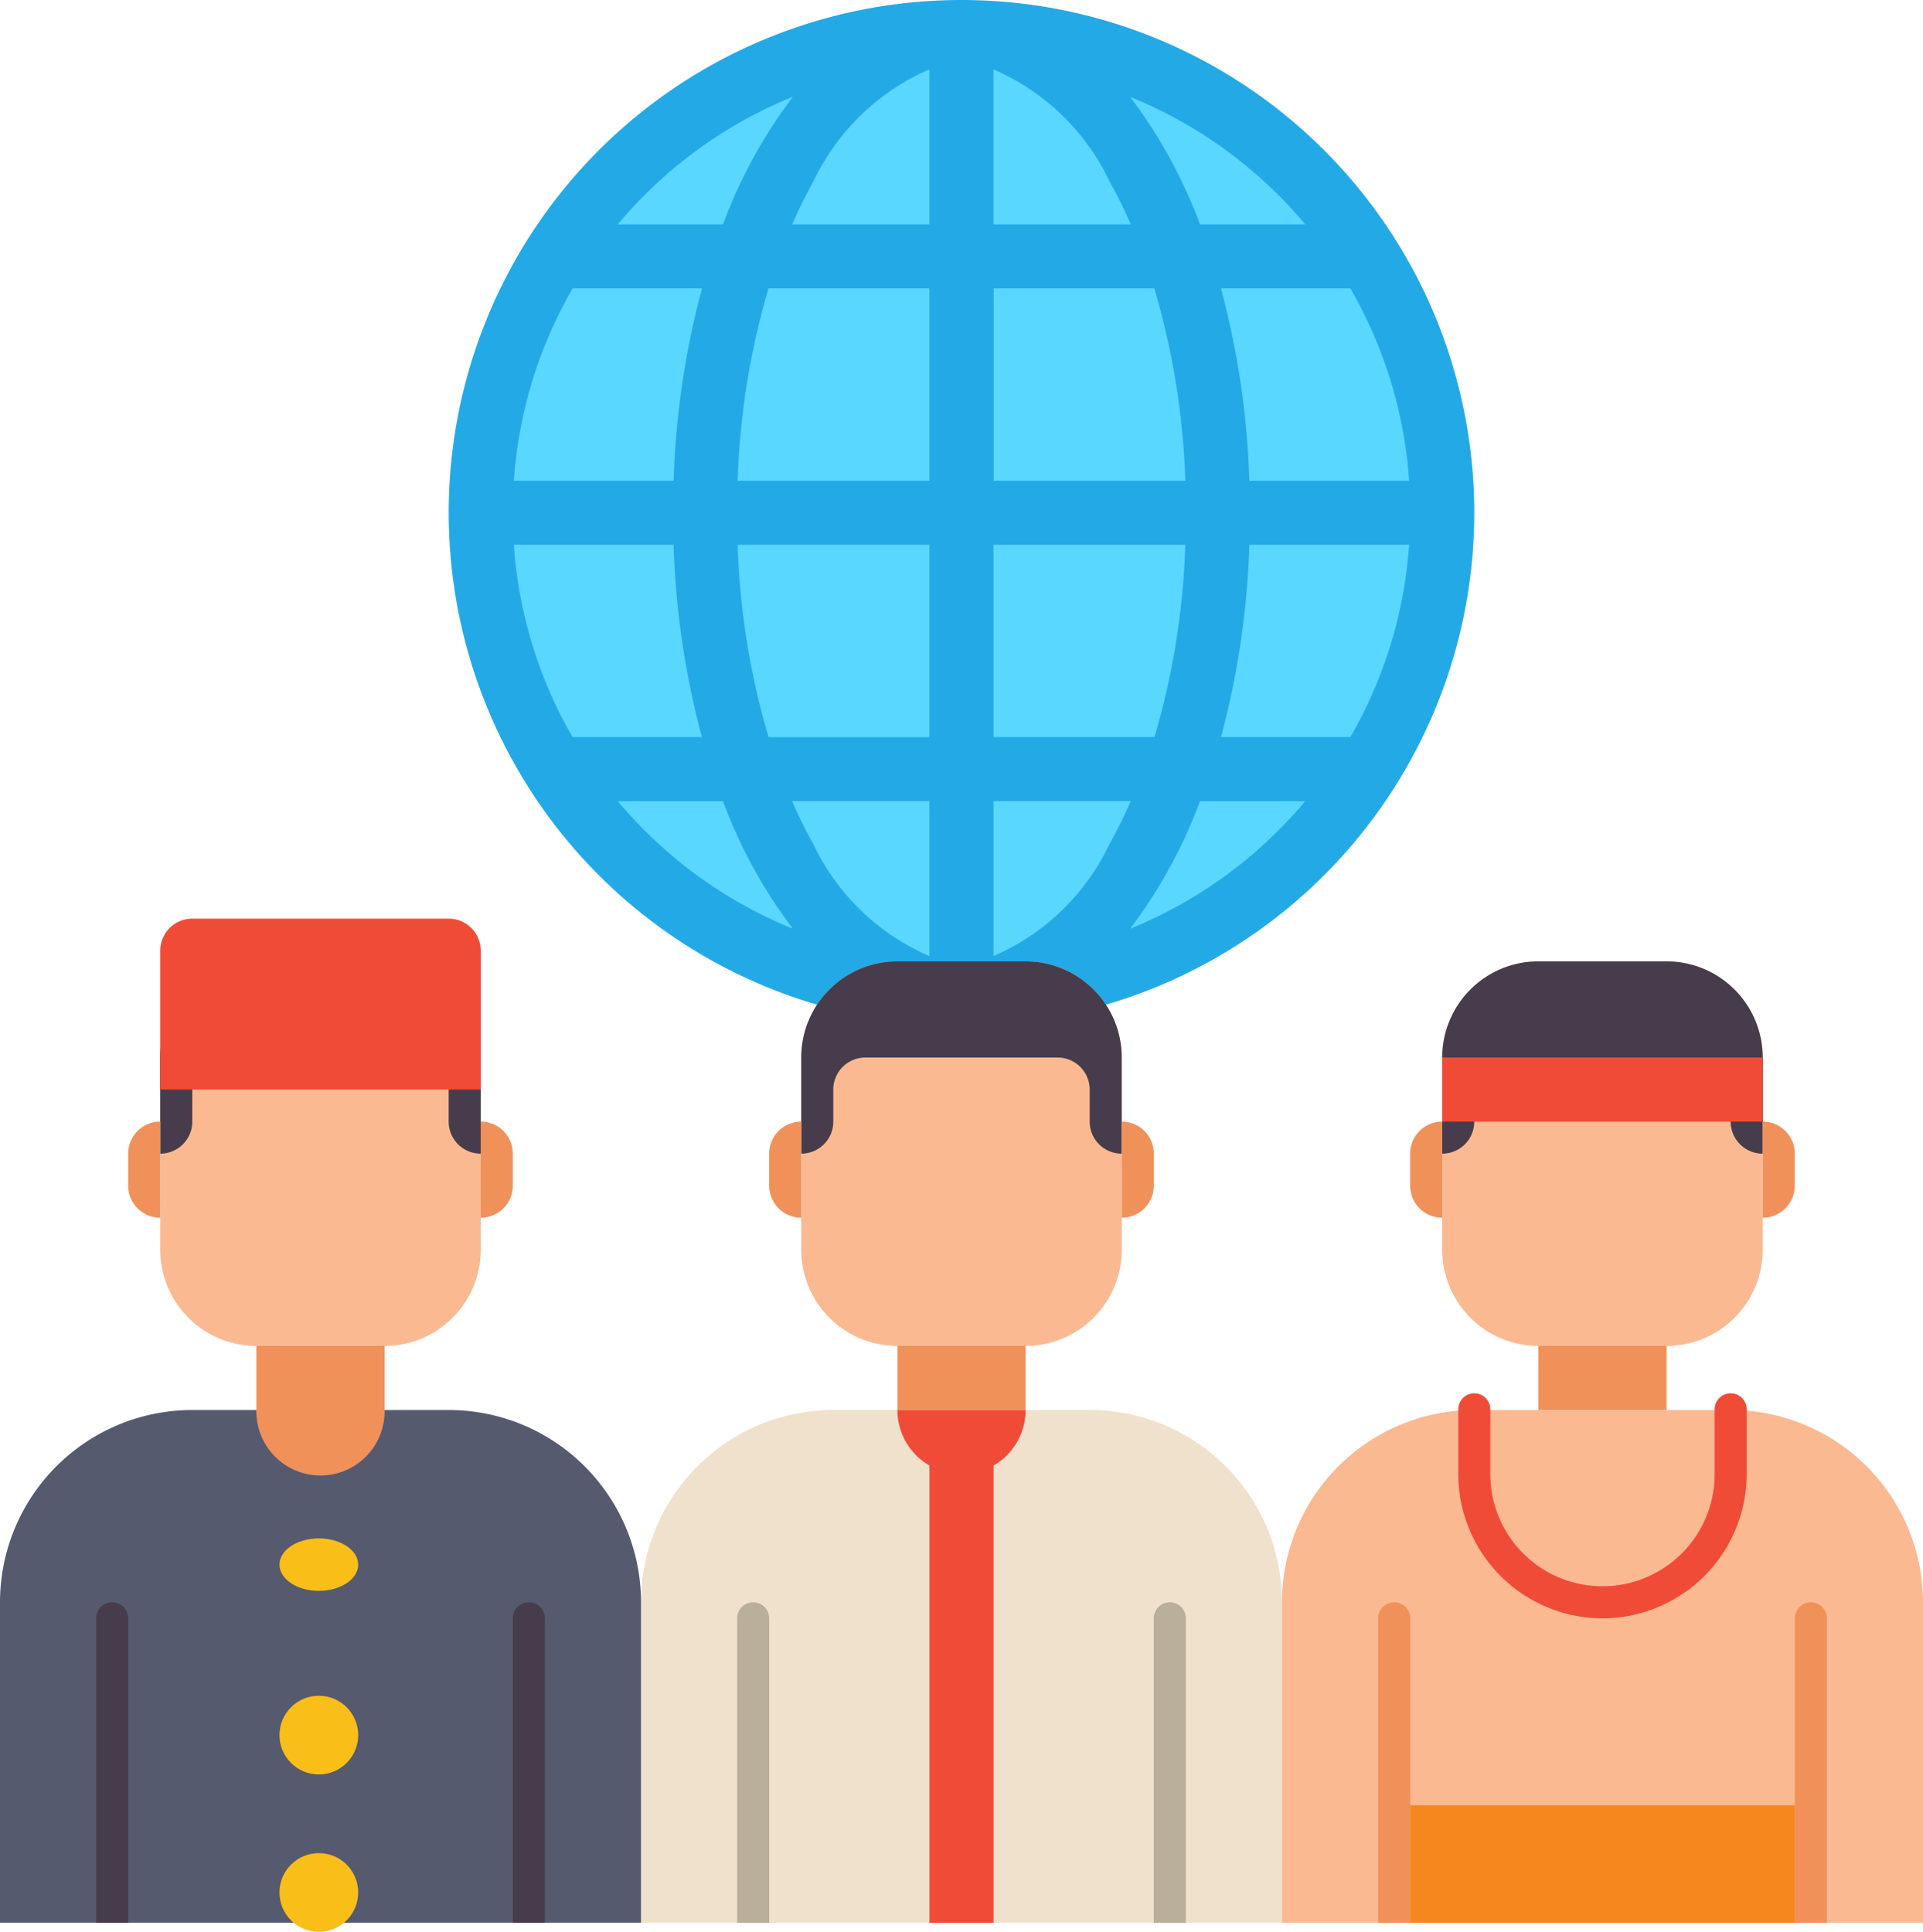<svg xmlns="http://www.w3.org/2000/svg" width="67.877" height="68.197" viewBox="0 0 67.877 68.197">
  <g id="culturas" transform="translate(-16 -16)">
    <g id="Grupo_1005844" data-name="Grupo 1005844" transform="translate(33.272 17.532)">
      <g id="Grupo_1005843" data-name="Grupo 1005843" transform="translate(0 0)">
        <circle id="Elipse_7704" data-name="Elipse 7704" cx="16.666" cy="16.666" r="16.666" transform="translate(0 0)" fill="#5ad7ff"/>
      </g>
    </g>
    <path id="Trazado_709986" data-name="Trazado 709986" d="M146.1,16a18.1,18.1,0,1,0,18.1,18.1A18.1,18.1,0,0,0,146.1,16ZM130.3,35.232h5.637a29.678,29.678,0,0,0,1,6.788h-4.565A15.7,15.7,0,0,1,130.3,35.232Zm16.929-11.313V18.45a8.08,8.08,0,0,1,4.1,3.961c.268.477.516.983.746,1.508h-4.843Zm5.676,2.263A26.9,26.9,0,0,1,154,32.969h-6.764V26.182Zm-7.938-7.732v5.469h-4.843c.23-.525.478-1.031.746-1.508A8.079,8.079,0,0,1,144.969,18.45Zm0,7.732v6.788H138.2a26.913,26.913,0,0,1,1.089-6.788Zm-9.03,6.788H130.3a15.7,15.7,0,0,1,2.075-6.788h4.565A29.685,29.685,0,0,0,135.939,32.969Zm2.266,2.263h6.764v6.788h-5.676A26.907,26.907,0,0,1,138.2,35.232Zm6.764,9.05v5.469a8.081,8.081,0,0,1-4.1-3.961c-.268-.477-.516-.983-.746-1.508Zm2.263,5.469V44.282h4.843c-.23.525-.478,1.031-.746,1.508a8.081,8.081,0,0,1-4.1,3.961Zm0-7.732V35.232H154a26.912,26.912,0,0,1-1.089,6.788Zm9.03-6.788H161.9a15.7,15.7,0,0,1-2.075,6.788h-4.565A29.687,29.687,0,0,0,156.262,35.232Zm0-2.263a29.679,29.679,0,0,0-1-6.788h4.565a15.7,15.7,0,0,1,2.075,6.788Zm1.971-9.05h-3.713a17.565,17.565,0,0,0-2.466-4.5A15.808,15.808,0,0,1,157.3,22.9Q157.791,23.393,158.232,23.919Zm-18.084-4.5a17.568,17.568,0,0,0-2.466,4.5h-3.713q.442-.525.933-1.018A15.806,15.806,0,0,1,140.148,19.416Zm-6.179,24.866h3.713a17.568,17.568,0,0,0,2.466,4.5A15.809,15.809,0,0,1,134.9,45.3Q134.41,44.808,133.969,44.282Zm18.084,4.5a17.572,17.572,0,0,0,2.466-4.5h3.713q-.442.525-.933,1.018A15.809,15.809,0,0,1,152.053,48.785Z" transform="translate(-96.162)" fill="#23aae6"/>
    <g id="Grupo_1005857" data-name="Grupo 1005857" transform="translate(38.626 49.938)">
      <g id="Grupo_1005846" data-name="Grupo 1005846" transform="translate(5.656)">
        <g id="Grupo_1005845" data-name="Grupo 1005845">
          <path id="Trazado_709987" data-name="Trazado 709987" d="M223.919,269.575h-4.525A3.394,3.394,0,0,1,216,266.181v-6.788A3.394,3.394,0,0,1,219.394,256h4.525a3.394,3.394,0,0,1,3.394,3.394v6.788A3.394,3.394,0,0,1,223.919,269.575Z" transform="translate(-216 -256)" fill="#fab991"/>
        </g>
      </g>
      <g id="Grupo_1005848" data-name="Grupo 1005848" transform="translate(9.05 13.575)">
        <g id="Grupo_1005847" data-name="Grupo 1005847">
          <path id="Trazado_709988" data-name="Trazado 709988" d="M240,352h4.525v2.263H240Z" transform="translate(-240 -352)" fill="#f0915a"/>
        </g>
      </g>
      <g id="Grupo_1005850" data-name="Grupo 1005850" transform="translate(0 15.838)">
        <g id="Grupo_1005849" data-name="Grupo 1005849">
          <path id="Trazado_709989" data-name="Trazado 709989" d="M198.626,386.1H176V374.788A6.788,6.788,0,0,1,182.788,368h9.05a6.788,6.788,0,0,1,6.788,6.788Z" transform="translate(-176 -368)" fill="#f0e1cd"/>
        </g>
      </g>
      <g id="Grupo_1005852" data-name="Grupo 1005852" transform="translate(5.656)">
        <g id="Grupo_1005851" data-name="Grupo 1005851">
          <path id="Trazado_709990" data-name="Trazado 709990" d="M223.919,256h-4.525A3.394,3.394,0,0,0,216,259.394v3.394a1.131,1.131,0,0,0,1.131-1.131v-1.131a1.131,1.131,0,0,1,1.131-1.131h6.788a1.131,1.131,0,0,1,1.131,1.131v1.131a1.131,1.131,0,0,0,1.131,1.131v-3.394A3.394,3.394,0,0,0,223.919,256Z" transform="translate(-216 -256)" fill="#463c4b"/>
        </g>
      </g>
      <g id="Grupo_1005854" data-name="Grupo 1005854" transform="translate(16.969 5.656)">
        <g id="Grupo_1005853" data-name="Grupo 1005853">
          <path id="Trazado_709991" data-name="Trazado 709991" d="M296,299.394V296a1.131,1.131,0,0,1,1.131,1.131v1.131A1.131,1.131,0,0,1,296,299.394Z" transform="translate(-296 -296)" fill="#f0915a"/>
        </g>
      </g>
      <g id="Grupo_1005856" data-name="Grupo 1005856" transform="translate(4.525 5.656)">
        <g id="Grupo_1005855" data-name="Grupo 1005855">
          <path id="Trazado_709992" data-name="Trazado 709992" d="M209.131,299.394V296A1.131,1.131,0,0,0,208,297.131v1.131A1.131,1.131,0,0,0,209.131,299.394Z" transform="translate(-208 -296)" fill="#f0915a"/>
        </g>
      </g>
    </g>
    <g id="Grupo_1005859" data-name="Grupo 1005859" transform="translate(47.676 65.776)">
      <g id="Grupo_1005858" data-name="Grupo 1005858" transform="translate(0 0)">
        <path id="Trazado_709993" data-name="Trazado 709993" d="M242.263,370.263A2.263,2.263,0,0,1,240,368h4.525A2.262,2.262,0,0,1,242.263,370.263Z" transform="translate(-240 -368)" fill="#f04b37"/>
      </g>
    </g>
    <g id="Grupo_1005861" data-name="Grupo 1005861" transform="translate(48.807 66.908)">
      <g id="Grupo_1005860" data-name="Grupo 1005860" transform="translate(0)">
        <path id="Trazado_709994" data-name="Trazado 709994" d="M248,376h2.263v16.969H248Z" transform="translate(-248 -376)" fill="#f04b37"/>
      </g>
    </g>
    <g id="Grupo_1005863" data-name="Grupo 1005863" transform="translate(42.019 72.564)">
      <g id="Grupo_1005862" data-name="Grupo 1005862">
        <path id="Trazado_709995" data-name="Trazado 709995" d="M200.566,416a.566.566,0,0,1,.566.566v10.747H200V416.566A.566.566,0,0,1,200.566,416Z" transform="translate(-200 -416)" fill="#b9af9b"/>
      </g>
    </g>
    <g id="Grupo_1005865" data-name="Grupo 1005865" transform="translate(56.726 72.564)">
      <g id="Grupo_1005864" data-name="Grupo 1005864" transform="translate(0)">
        <path id="Trazado_709996" data-name="Trazado 709996" d="M304.566,416a.566.566,0,0,1,.566.566v10.747H304V416.566A.566.566,0,0,1,304.566,416Z" transform="translate(-304 -416)" fill="#b9af9b"/>
      </g>
    </g>
    <g id="Grupo_1005878" data-name="Grupo 1005878" transform="translate(61.251 49.938)">
      <g id="Grupo_1005867" data-name="Grupo 1005867" transform="translate(5.656)">
        <g id="Grupo_1005866" data-name="Grupo 1005866">
          <path id="Trazado_709997" data-name="Trazado 709997" d="M383.919,269.575h-4.525A3.394,3.394,0,0,1,376,266.181v-6.788A3.394,3.394,0,0,1,379.394,256h4.525a3.394,3.394,0,0,1,3.394,3.394v6.788A3.394,3.394,0,0,1,383.919,269.575Z" transform="translate(-376 -256)" fill="#fab991"/>
        </g>
      </g>
      <g id="Grupo_1005869" data-name="Grupo 1005869" transform="translate(9.05 13.575)">
        <g id="Grupo_1005868" data-name="Grupo 1005868">
          <path id="Trazado_709998" data-name="Trazado 709998" d="M400,352h4.525v2.263H400Z" transform="translate(-400 -352)" fill="#f0915a"/>
        </g>
      </g>
      <g id="Grupo_1005871" data-name="Grupo 1005871" transform="translate(0 15.838)">
        <g id="Grupo_1005870" data-name="Grupo 1005870">
          <path id="Trazado_709999" data-name="Trazado 709999" d="M358.626,386.1H336V374.788A6.788,6.788,0,0,1,342.788,368h9.05a6.788,6.788,0,0,1,6.788,6.788Z" transform="translate(-336 -368)" fill="#fab991"/>
        </g>
      </g>
      <g id="Grupo_1005873" data-name="Grupo 1005873" transform="translate(5.656)">
        <g id="Grupo_1005872" data-name="Grupo 1005872">
          <path id="Trazado_710000" data-name="Trazado 710000" d="M383.919,256h-4.525A3.394,3.394,0,0,0,376,259.394v3.394a1.131,1.131,0,0,0,1.131-1.131v-1.131a1.131,1.131,0,0,1,1.131-1.131h6.788a1.131,1.131,0,0,1,1.131,1.131v1.131a1.131,1.131,0,0,0,1.131,1.131v-3.394A3.394,3.394,0,0,0,383.919,256Z" transform="translate(-376 -256)" fill="#463c4b"/>
        </g>
      </g>
      <g id="Grupo_1005875" data-name="Grupo 1005875" transform="translate(16.969 5.656)">
        <g id="Grupo_1005874" data-name="Grupo 1005874">
          <path id="Trazado_710001" data-name="Trazado 710001" d="M456,299.394V296a1.131,1.131,0,0,1,1.131,1.131v1.131A1.131,1.131,0,0,1,456,299.394Z" transform="translate(-456 -296)" fill="#f0915a"/>
        </g>
      </g>
      <g id="Grupo_1005877" data-name="Grupo 1005877" transform="translate(4.525 5.656)">
        <g id="Grupo_1005876" data-name="Grupo 1005876">
          <path id="Trazado_710002" data-name="Trazado 710002" d="M369.131,299.394V296A1.131,1.131,0,0,0,368,297.131v1.131A1.131,1.131,0,0,0,369.131,299.394Z" transform="translate(-368 -296)" fill="#f0915a"/>
        </g>
      </g>
    </g>
    <g id="Grupo_1005880" data-name="Grupo 1005880" transform="translate(64.645 72.564)">
      <g id="Grupo_1005879" data-name="Grupo 1005879" transform="translate(0)">
        <path id="Trazado_710003" data-name="Trazado 710003" d="M360.566,416a.566.566,0,0,1,.566.566v10.747H360V416.566A.566.566,0,0,1,360.566,416Z" transform="translate(-360 -416)" fill="#f0915a"/>
      </g>
    </g>
    <g id="Grupo_1005882" data-name="Grupo 1005882" transform="translate(79.352 72.564)">
      <g id="Grupo_1005881" data-name="Grupo 1005881">
        <path id="Trazado_710004" data-name="Trazado 710004" d="M464.566,416a.566.566,0,0,1,.566.566v10.747H464V416.566A.566.566,0,0,1,464.566,416Z" transform="translate(-464 -416)" fill="#f0915a"/>
      </g>
    </g>
    <g id="Grupo_1005893" data-name="Grupo 1005893" transform="translate(16 49.938)">
      <g id="Grupo_1005884" data-name="Grupo 1005884" transform="translate(0 15.838)">
        <g id="Grupo_1005883" data-name="Grupo 1005883">
          <path id="Trazado_710005" data-name="Trazado 710005" d="M38.626,386.1H16V374.788A6.788,6.788,0,0,1,22.788,368h9.05a6.788,6.788,0,0,1,6.788,6.788Z" transform="translate(-16 -368)" fill="#555a6e"/>
        </g>
      </g>
      <g id="Grupo_1005886" data-name="Grupo 1005886" transform="translate(5.656)">
        <g id="Grupo_1005885" data-name="Grupo 1005885">
          <path id="Trazado_710006" data-name="Trazado 710006" d="M63.919,269.575H59.394A3.394,3.394,0,0,1,56,266.181v-6.788A3.394,3.394,0,0,1,59.394,256h4.525a3.394,3.394,0,0,1,3.394,3.394v6.788A3.394,3.394,0,0,1,63.919,269.575Z" transform="translate(-56 -256)" fill="#fab991"/>
        </g>
      </g>
      <g id="Grupo_1005888" data-name="Grupo 1005888" transform="translate(5.656)">
        <g id="Grupo_1005887" data-name="Grupo 1005887">
          <path id="Trazado_710007" data-name="Trazado 710007" d="M63.919,256H59.394A3.394,3.394,0,0,0,56,259.394v3.394a1.131,1.131,0,0,0,1.131-1.131v-1.131a1.131,1.131,0,0,1,1.131-1.131H65.05a1.131,1.131,0,0,1,1.131,1.131v1.131a1.131,1.131,0,0,0,1.131,1.131v-3.394A3.394,3.394,0,0,0,63.919,256Z" transform="translate(-56 -256)" fill="#463c4b"/>
        </g>
      </g>
      <g id="Grupo_1005890" data-name="Grupo 1005890" transform="translate(16.969 5.656)">
        <g id="Grupo_1005889" data-name="Grupo 1005889">
          <path id="Trazado_710008" data-name="Trazado 710008" d="M136,299.394V296a1.131,1.131,0,0,1,1.131,1.131v1.131A1.131,1.131,0,0,1,136,299.394Z" transform="translate(-136 -296)" fill="#f0915a"/>
        </g>
      </g>
      <g id="Grupo_1005892" data-name="Grupo 1005892" transform="translate(4.525 5.656)">
        <g id="Grupo_1005891" data-name="Grupo 1005891">
          <path id="Trazado_710009" data-name="Trazado 710009" d="M49.131,299.394V296A1.131,1.131,0,0,0,48,297.131v1.131A1.131,1.131,0,0,0,49.131,299.394Z" transform="translate(-48 -296)" fill="#f0915a"/>
        </g>
      </g>
    </g>
    <g id="Grupo_1005895" data-name="Grupo 1005895" transform="translate(25.05 63.514)">
      <g id="Grupo_1005894" data-name="Grupo 1005894">
        <path id="Trazado_710010" data-name="Trazado 710010" d="M80,352v2.263a2.263,2.263,0,1,0,4.525,0V352Z" transform="translate(-80 -352)" fill="#f0915a"/>
      </g>
    </g>
    <g id="Grupo_1005897" data-name="Grupo 1005897" transform="translate(19.394 72.564)">
      <g id="Grupo_1005896" data-name="Grupo 1005896">
        <path id="Trazado_710011" data-name="Trazado 710011" d="M40.566,416a.566.566,0,0,1,.566.566v10.747H40V416.566A.566.566,0,0,1,40.566,416Z" transform="translate(-40 -416)" fill="#463c4b"/>
      </g>
    </g>
    <g id="Grupo_1005899" data-name="Grupo 1005899" transform="translate(34.1 72.564)">
      <g id="Grupo_1005898" data-name="Grupo 1005898">
        <path id="Trazado_710012" data-name="Trazado 710012" d="M144.566,416a.566.566,0,0,1,.566.566v10.747H144V416.566A.566.566,0,0,1,144.566,416Z" transform="translate(-144 -416)" fill="#463c4b"/>
      </g>
    </g>
    <g id="Grupo_1005901" data-name="Grupo 1005901" transform="translate(21.656 48.43)">
      <g id="Grupo_1005900" data-name="Grupo 1005900" transform="translate(0 0)">
        <path id="Trazado_710013" data-name="Trazado 710013" d="M66.182,245.333h-9.05A1.131,1.131,0,0,0,56,246.464v4.9H67.313v-4.9A1.131,1.131,0,0,0,66.182,245.333Z" transform="translate(-56 -245.333)" fill="#f04b37"/>
      </g>
    </g>
    <g id="Grupo_1005903" data-name="Grupo 1005903" transform="translate(25.865 70.308)">
      <g id="Grupo_1005902" data-name="Grupo 1005902" transform="translate(0 0)">
        <ellipse id="Elipse_7705" data-name="Elipse 7705" cx="1.389" cy="0.926" rx="1.389" ry="0.926" fill="#fabe19"/>
      </g>
    </g>
    <g id="Grupo_1005905" data-name="Grupo 1005905" transform="translate(25.865 75.863)">
      <g id="Grupo_1005904" data-name="Grupo 1005904" transform="translate(0 0)">
        <circle id="Elipse_7706" data-name="Elipse 7706" cx="1.389" cy="1.389" r="1.389" fill="#fabe19"/>
      </g>
    </g>
    <g id="Grupo_1005907" data-name="Grupo 1005907" transform="translate(25.865 81.419)">
      <g id="Grupo_1005906" data-name="Grupo 1005906" transform="translate(0 0)">
        <circle id="Elipse_7707" data-name="Elipse 7707" cx="1.389" cy="1.389" r="1.389" fill="#fabe19"/>
      </g>
    </g>
    <g id="Grupo_1005909" data-name="Grupo 1005909" transform="translate(66.908 53.332)">
      <g id="Grupo_1005908" data-name="Grupo 1005908">
        <path id="Trazado_710014" data-name="Trazado 710014" d="M376,280h11.313v2.263H376Z" transform="translate(-376 -280)" fill="#f04b37"/>
      </g>
    </g>
    <g id="Grupo_1005911" data-name="Grupo 1005911" transform="translate(67.473 65.211)">
      <g id="Grupo_1005910" data-name="Grupo 1005910" transform="translate(0 0)">
        <path id="Trazado_710015" data-name="Trazado 710015" d="M385.091,371.919A5.1,5.1,0,0,1,380,366.828v-2.263a.566.566,0,1,1,1.131,0v2.263a3.959,3.959,0,1,0,7.919,0v-2.263a.566.566,0,1,1,1.131,0v2.263A5.1,5.1,0,0,1,385.091,371.919Z" transform="translate(-380 -364)" fill="#f04b37"/>
      </g>
    </g>
    <g id="Grupo_1005913" data-name="Grupo 1005913" transform="translate(65.776 79.729)">
      <g id="Grupo_1005912" data-name="Grupo 1005912" transform="translate(0)">
        <path id="Trazado_710016" data-name="Trazado 710016" d="M368,466.667h13.575v4.148H368Z" transform="translate(-368 -466.667)" fill="#f5871e"/>
      </g>
    </g>
  </g>
</svg>
